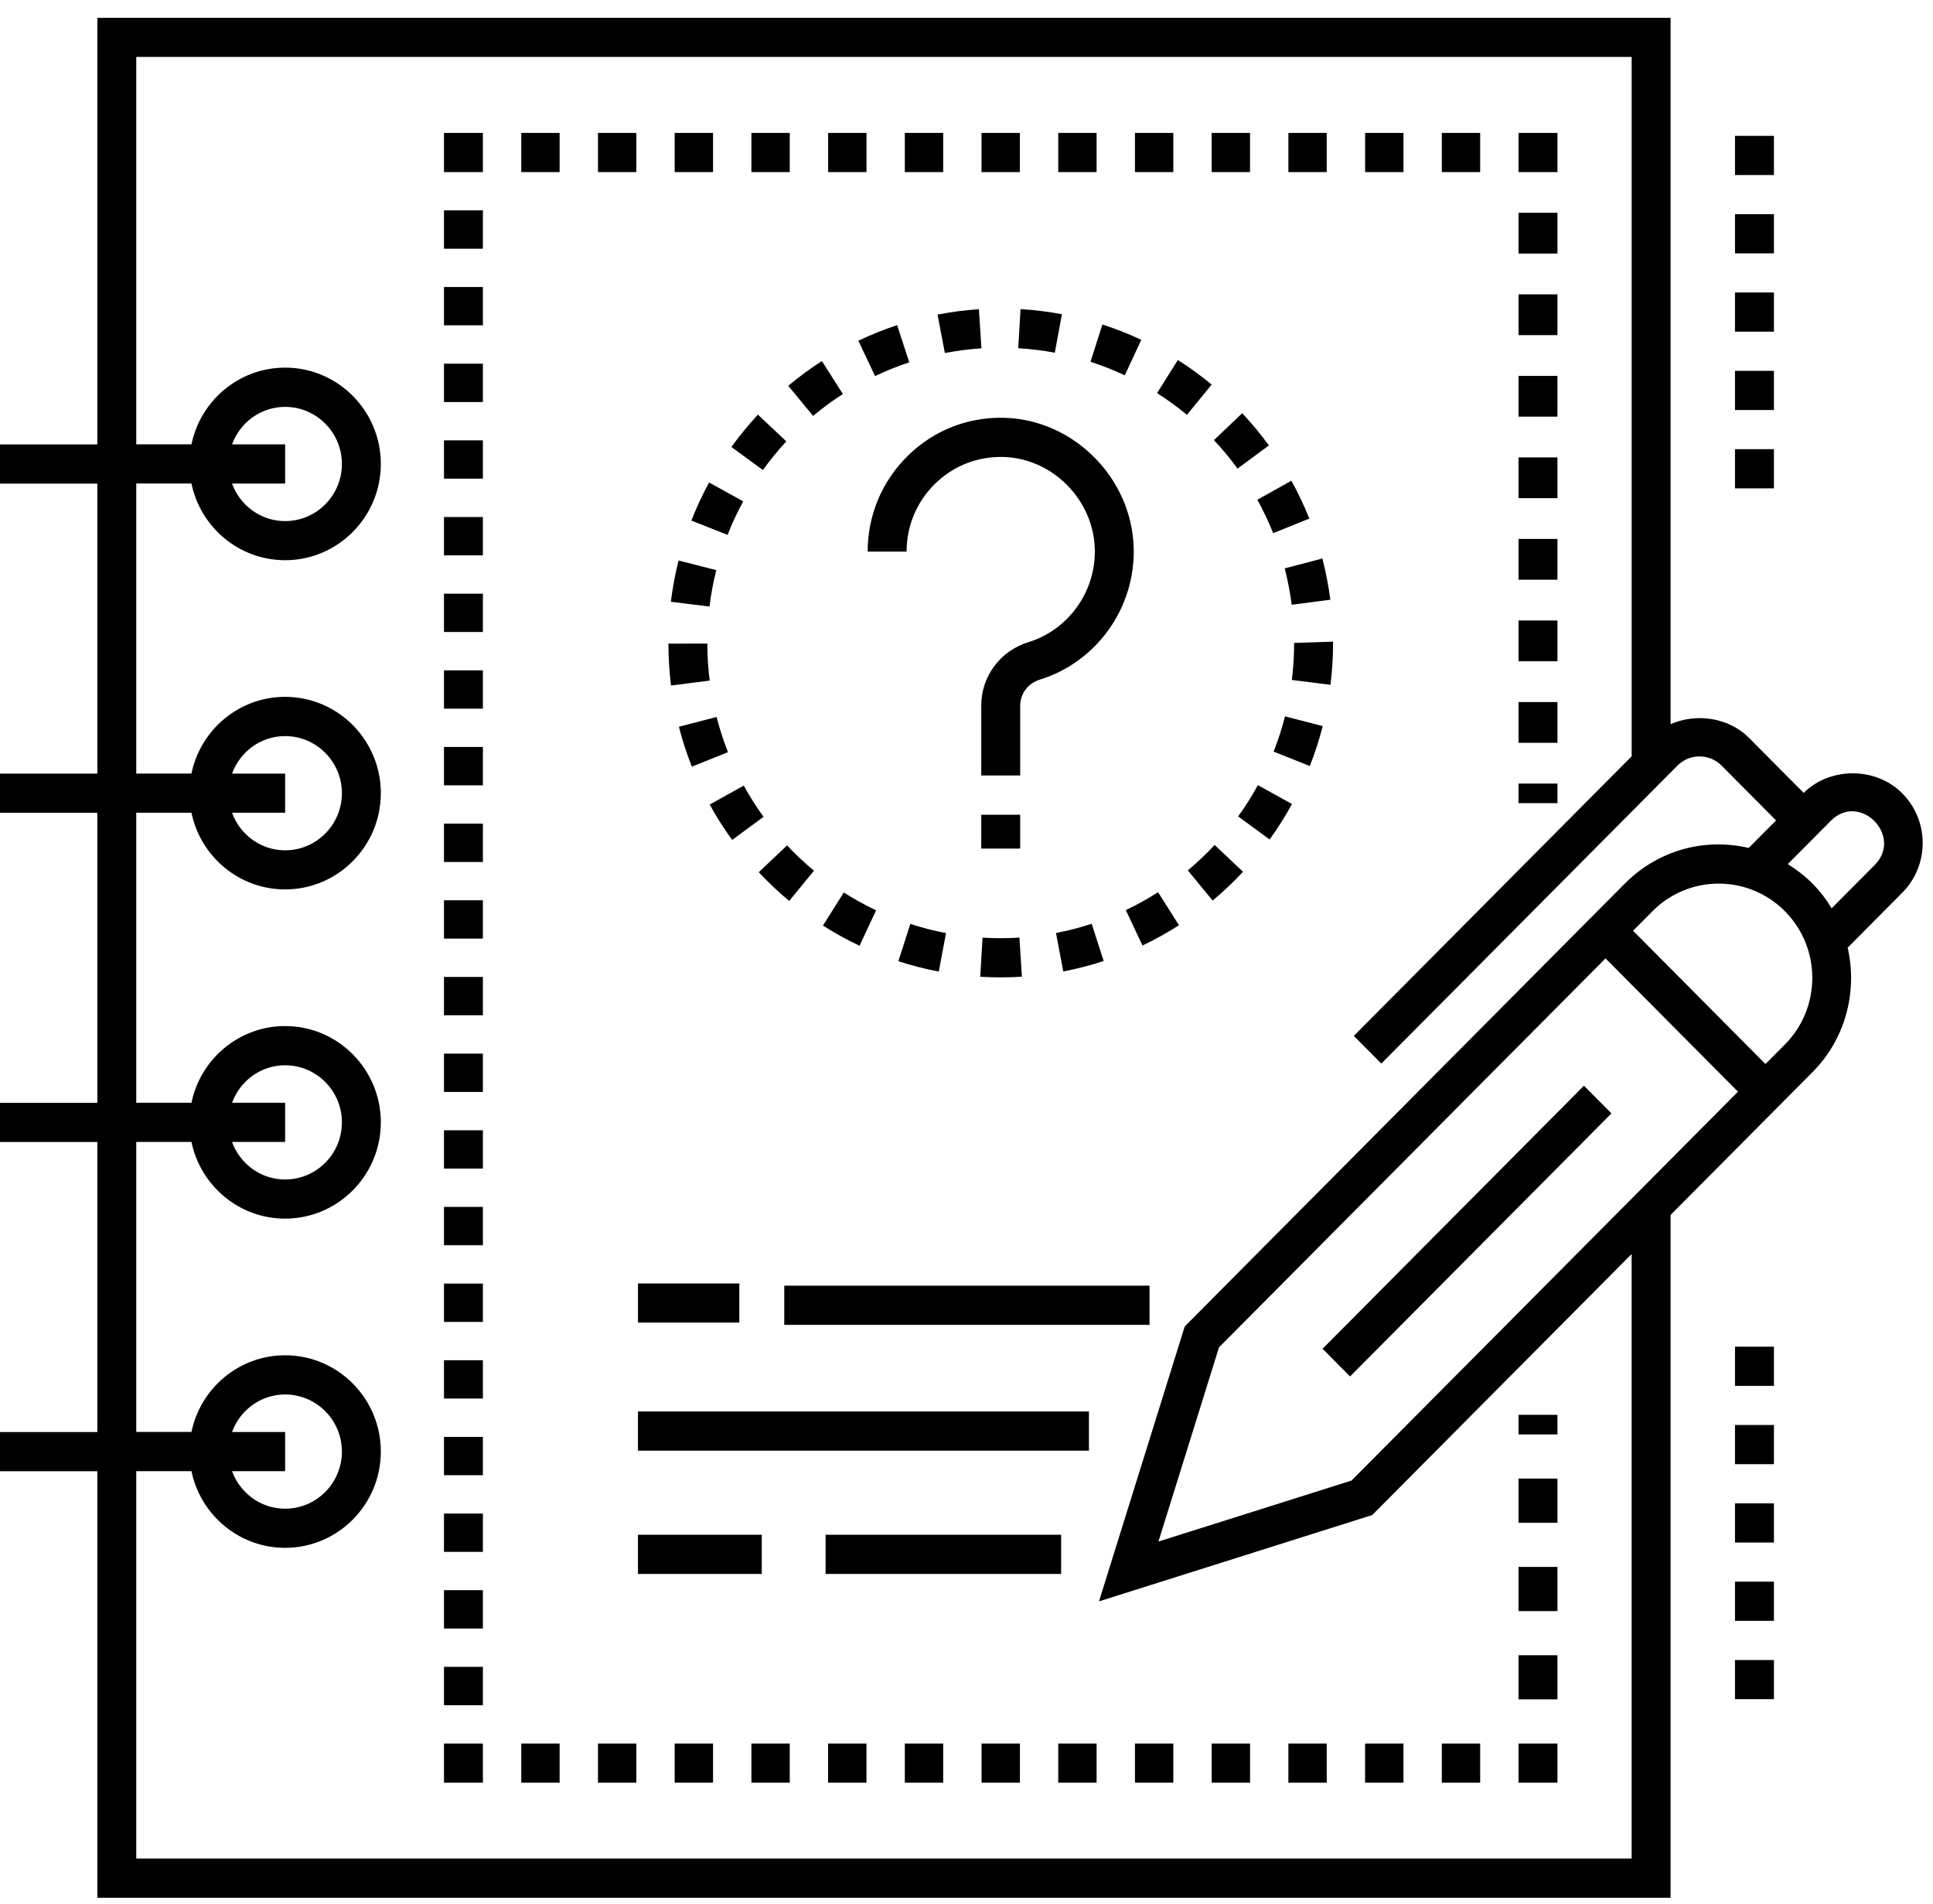 <svg viewBox="0 0 65 64" xmlns="http://www.w3.org/2000/svg">
  <path
    d="M59.651 50.542h-1.309v1.317h1.309v-1.317zM59.651 45.275h-1.309v1.317h1.309v-1.317zM59.651 53.175h-1.309v1.317h1.309v-1.317zM59.651 55.809h-1.309v1.317h1.309v-1.317zM59.651 47.908h-1.309v1.317h1.309v-1.317zM52.372 26.343h-1.309v.658h1.309v-.658zM52.372 18.119h-1.309v1.371h1.309v-1.371zM52.372 12.637h-1.309v1.37h1.309v-1.37zM52.372 15.378h-1.309v1.37h1.309v-1.37zM52.372 23.602h-1.309v1.371h1.309v-1.371zM52.372 7.154h-1.309v1.371h1.309v-1.371zM52.372 20.86h-1.309v1.371h1.309v-1.371zM52.372 9.896h-1.309v1.37h1.309v-1.37zM52.372 4.468h-1.309v1.317h1.309v-1.317zM31.716 4.468h-1.29v1.317h1.29v-1.317zM34.295 4.468h-1.29v1.317h1.29v-1.317zM42.034 4.468h-1.29v1.317h1.29v-1.317zM21.398 4.468h-1.29v1.317h1.29v-1.317zM39.455 4.468h-1.29v1.317h1.29v-1.317zM36.875 4.468h-1.29v1.317h1.29v-1.317zM29.137 4.468h-1.29v1.317h1.29v-1.317zM44.614 4.468h-1.29v1.317h1.29v-1.317zM26.557 4.468h-1.29v1.317h1.29v-1.317zM23.977 4.468h-1.29v1.317h1.29v-1.317zM18.818 4.468h-1.29v1.317h1.29v-1.317zM49.773 4.468h-1.29v1.317h1.29v-1.317zM47.194 4.468h-1.29v1.317h1.29v-1.317zM16.238 4.468h-1.309v1.317h1.309v-1.317zM16.238 50.885h-1.309v1.288h1.309v-1.288zM16.238 25.113h-1.309v1.289h1.309v-1.289zM16.238 22.536h-1.309v1.289h1.309v-1.289zM16.238 27.69h-1.309v1.289h1.309v-1.289zM16.238 17.382h-1.309v1.289h1.309v-1.289zM16.238 30.268h-1.309v1.288h1.309v-1.288zM16.238 32.845h-1.309v1.288h1.309v-1.288zM16.238 9.649h-1.309v1.289h1.309v-1.289zM16.238 7.072h-1.309v1.289h1.309v-1.289zM16.238 12.227h-1.309v1.289h1.309v-1.289zM16.238 14.805h-1.309v1.288h1.309v-1.288zM16.238 19.959h-1.309v1.288h1.309v-1.288zM16.238 45.73h-1.309v1.288h1.309v-1.288zM16.238 48.308h-1.309v1.288h1.309v-1.288zM16.238 53.462h-1.309v1.289h1.309v-1.289zM16.238 56.039h-1.309v1.289h1.309v-1.289zM16.238 40.576h-1.309v1.289h1.309v-1.289zM16.238 35.422h-1.309v1.288h1.309v-1.288zM16.238 43.153h-1.309v1.289h1.309v-1.289zM16.238 37.999h-1.309v1.289h1.309v-1.289zM16.238 58.617h-1.309v1.317h1.309v-1.317zM18.818 58.617h-1.29v1.317h1.29v-1.317zM49.773 58.617h-1.29v1.317h1.29v-1.317zM31.716 58.617h-1.29v1.317h1.29v-1.317zM39.455 58.617h-1.29v1.317h1.29v-1.317zM36.875 58.617h-1.29v1.317h1.29v-1.317zM44.614 58.617h-1.29v1.317h1.29v-1.317zM42.035 58.617h-1.29v1.317h1.29v-1.317zM34.296 58.617h-1.29v1.317h1.29v-1.317zM26.557 58.617h-1.29v1.317h1.29v-1.317zM23.977 58.617h-1.29v1.317h1.29v-1.317zM47.193 58.617h-1.29v1.317h1.29v-1.317zM21.398 58.617h-1.29v1.317h1.29v-1.317zM29.136 58.617h-1.29v1.317h1.29v-1.317zM52.372 58.617h-1.309v1.317h1.309v-1.317zM52.372 52.679h-1.309v1.485h1.309v-1.485zM52.372 55.648h-1.309v1.484h1.309v-1.484zM52.372 49.709h-1.309v1.485h1.309v-1.485zM52.372 47.566h-1.309v.658h1.309v-.658zM38.655 43.224h-12.283v1.317h12.283v-1.317zM24.861 43.149h-3.408v1.317h3.408v-1.317zM36.617 47.454h-15.165v1.317h15.165v-1.317zM35.682 51.598h-7.92v1.317h7.92v-1.317zM25.616 51.598h-4.164v1.317h4.164v-1.317zM60.65 26.655l-1.834-1.845c-.689-.693-1.772-.843-2.64-.464v-23.746h-52.903v14.341h-3.273v1.317h3.273v9.751h-3.273v1.317h3.273v9.751h-3.273v1.317h3.273v9.751h-3.273v1.317h3.273v14.341h52.903v-22.957l4.77-4.798c1.127-1.134 1.519-2.729 1.184-4.187l1.834-1.845c.919-.925.92-2.422 0-3.347-.885-.89-2.424-.893-3.314-.011zm-5.783 35.83h-50.285v-13.025h1.856c.303 1.47 1.6 2.578 3.15 2.578 1.774 0 3.218-1.452 3.218-3.237 0-1.785-1.443-3.237-3.218-3.237-1.55 0-2.846 1.108-3.15 2.578h-1.856v-9.751h1.856c.303 1.47 1.6 2.579 3.15 2.579 1.774 0 3.218-1.452 3.218-3.237 0-1.785-1.443-3.237-3.218-3.237-1.55 0-2.846 1.108-3.15 2.578h-1.856v-9.75h1.856c.303 1.47 1.6 2.578 3.15 2.578 1.774 0 3.218-1.452 3.218-3.237 0-1.785-1.443-3.237-3.218-3.237-1.55 0-2.847 1.108-3.15 2.579h-1.856v-9.751h1.856c.303 1.47 1.6 2.578 3.15 2.578 1.774 0 3.218-1.452 3.218-3.237 0-1.785-1.443-3.237-3.218-3.237-1.55 0-2.846 1.108-3.15 2.579h-1.856v-13.025h50.285v23.513l-9.343 9.4.925.931 9.958-10.019c.409-.411 1.074-.411 1.483 0l1.833 1.844-.92.925c-1.544-.358-3.087.113-4.162 1.194l-14.802 14.892-2.884 9.244 9.188-2.902 8.723-8.776v20.324zm-47.065-14.341c.268-.734.964-1.262 1.786-1.262 1.053 0 1.909.861 1.909 1.92s-.856 1.92-1.909 1.92c-.822 0-1.517-.528-1.786-1.262h1.786v-1.317h-1.786zm0-11.068c.268-.734.964-1.262 1.786-1.262 1.053 0 1.909.861 1.909 1.92s-.856 1.92-1.909 1.92c-.822 0-1.517-.528-1.786-1.262h1.786v-1.317h-1.786zm0-11.067c.268-.734.964-1.262 1.786-1.262 1.052 0 1.909.862 1.909 1.92 0 1.059-.856 1.92-1.909 1.92-.822 0-1.517-.528-1.786-1.262h1.786v-1.317h-1.786zm0-11.068c.268-.734.964-1.262 1.786-1.262 1.053 0 1.909.861 1.909 1.92s-.856 1.92-1.909 1.92c-.822 0-1.517-.528-1.786-1.262h1.786v-1.317h-1.786zm46.187 17.281l4.453 4.48-12.997 13.075-6.491 2.05 2.037-6.53 12.997-13.076zm6.031 2.893l-.653.657-4.453-4.48.653-.657c1.23-1.238 3.223-1.238 4.453 0 1.228 1.235 1.228 3.245 0 4.48zm3.018-6.033l-1.446 1.454c-.18-.296-.392-.577-.647-.833-.253-.254-.533-.469-.829-.652l1.446-1.454c.977-.985 2.446.51 1.476 1.485zM54.188 37.432l-.925-.931-8.79 8.844.925.931 8.79-8.844zM59.651 15.101h-1.309v1.317h1.309v-1.317zM59.651 7.201h-1.309v1.317h1.309v-1.317zM59.651 4.567h-1.309v1.317h1.309v-1.317zM59.651 9.834h-1.309v1.317h1.309v-1.317zM59.651 12.468h-1.309v1.317h1.309v-1.317zM34.305 27.392h-1.309v1.137h1.309v-1.137zM33.777 14.047c-1.222-.036-2.373.418-3.246 1.272-.873.855-1.354 2.001-1.354 3.226h1.309c0-.867.34-1.678.958-2.282.618-.605 1.429-.922 2.297-.9 1.649.046 3.027 1.433 3.073 3.092.039 1.428-.879 2.718-2.234 3.135-.948.292-1.584 1.15-1.584 2.134v2.347h1.309v-2.347c0-.402.265-.753.659-.875 1.915-.591 3.214-2.413 3.158-4.431-.064-2.346-2.014-4.307-4.345-4.372zM27.673 31.117c.394.251.808.48 1.23.679l.557-1.191c-.373-.177-.738-.378-1.086-.6l-.701 1.112zM33.651 32.859c.239 0 .476-.007.712-.023l-.083-1.314c-.41.026-.83.026-1.24.002l-.078 1.314c.228.014.458.021.689.021zM30.209 32.316c.444.144.901.261 1.359.348l.243-1.294c-.405-.077-.808-.18-1.2-.308l-.402 1.253zM23.265 25.775l1.215-.487c-.152-.386-.282-.783-.384-1.183l-1.267.328c.116.454.262.905.436 1.342zM25.676 27.462c-.243-.335-.467-.688-.666-1.05l-1.145.637c.225.41.479.81.755 1.189l1.057-.777zM35.509 31.366l.245 1.294c.457-.087.914-.206 1.359-.351l-.404-1.252c-.392.129-.796.233-1.199.31zM23.844 16.222c-.225.412-.425.843-.596 1.279l1.218.482c.15-.384.327-.764.526-1.129l-1.148-.632zM37.858 30.597l.559 1.191c.421-.2.835-.429 1.228-.681l-.703-1.111c-.347.222-.711.425-1.084.601zM27.371 29.273c-.316-.263-.62-.549-.904-.852l-.953.903c.321.343.665.667 1.024.965l.833-1.016zM29.425 12.644c.372-.178.759-.333 1.15-.462l-.408-1.251c-.442.146-.881.322-1.303.524l.561 1.189zM27.343 13.983c.316-.265.652-.513 1-.736l-.706-1.109c-.393.253-.774.534-1.131.833l.837 1.013zM31.773 11.869c.403-.078.817-.131 1.229-.159l-.085-1.314c-.467.031-.935.091-1.391.18l.247 1.293zM37.822 12.618l.555-1.193c-.422-.199-.861-.372-1.307-.516l-.4 1.254c.393.127.781.28 1.153.455zM35.469 11.858l.24-1.294c-.458-.086-.926-.144-1.392-.171l-.077 1.314c.411.024.825.075 1.229.151zM23.864 22.88c-.052-.41-.079-.828-.079-1.243l-1.309.002c.001.47.031.944.089 1.408l1.299-.166zM24.086 19.168l-1.268-.324c-.115.455-.202.922-.259 1.387l1.299.161c.05-.411.127-.823.228-1.224zM26.442 14.839l-.956-.899c-.318.342-.618.708-.892 1.088l1.06.773c.242-.336.507-.66.788-.962zM39.942 29.262l.835 1.014c.359-.299.703-.624 1.022-.967l-.954-.901c-.282.302-.586.589-.903.854zM42.828 25.269l1.217.485c.172-.436.318-.889.433-1.344l-1.268-.326c-.102.402-.231.8-.382 1.185zM44.028 17.435c-.173-.434-.376-.862-.603-1.273l-1.144.639c.2.363.379.741.532 1.124l1.215-.49zM41.635 27.448l1.058.775c.275-.38.528-.781.752-1.192l-1.146-.635c-.198.363-.422.717-.664 1.052zM39.913 13.946l.831-1.017c-.36-.298-.742-.576-1.137-.826l-.699 1.113c.348.221.686.467 1.004.73zM40.82 14.796c.282.301.55.623.794.958l1.055-.779c-.276-.378-.578-.743-.898-1.083l-.951.905zM43.44 22.86l1.299.163c.058-.463.087-.937.087-1.393v-.058l-1.309.044c0 .416-.026.835-.077 1.244zM43.2 19.109c.103.4.183.811.236 1.223l1.298-.169c-.06-.466-.15-.933-.267-1.386l-1.267.332z" />
  </svg>
